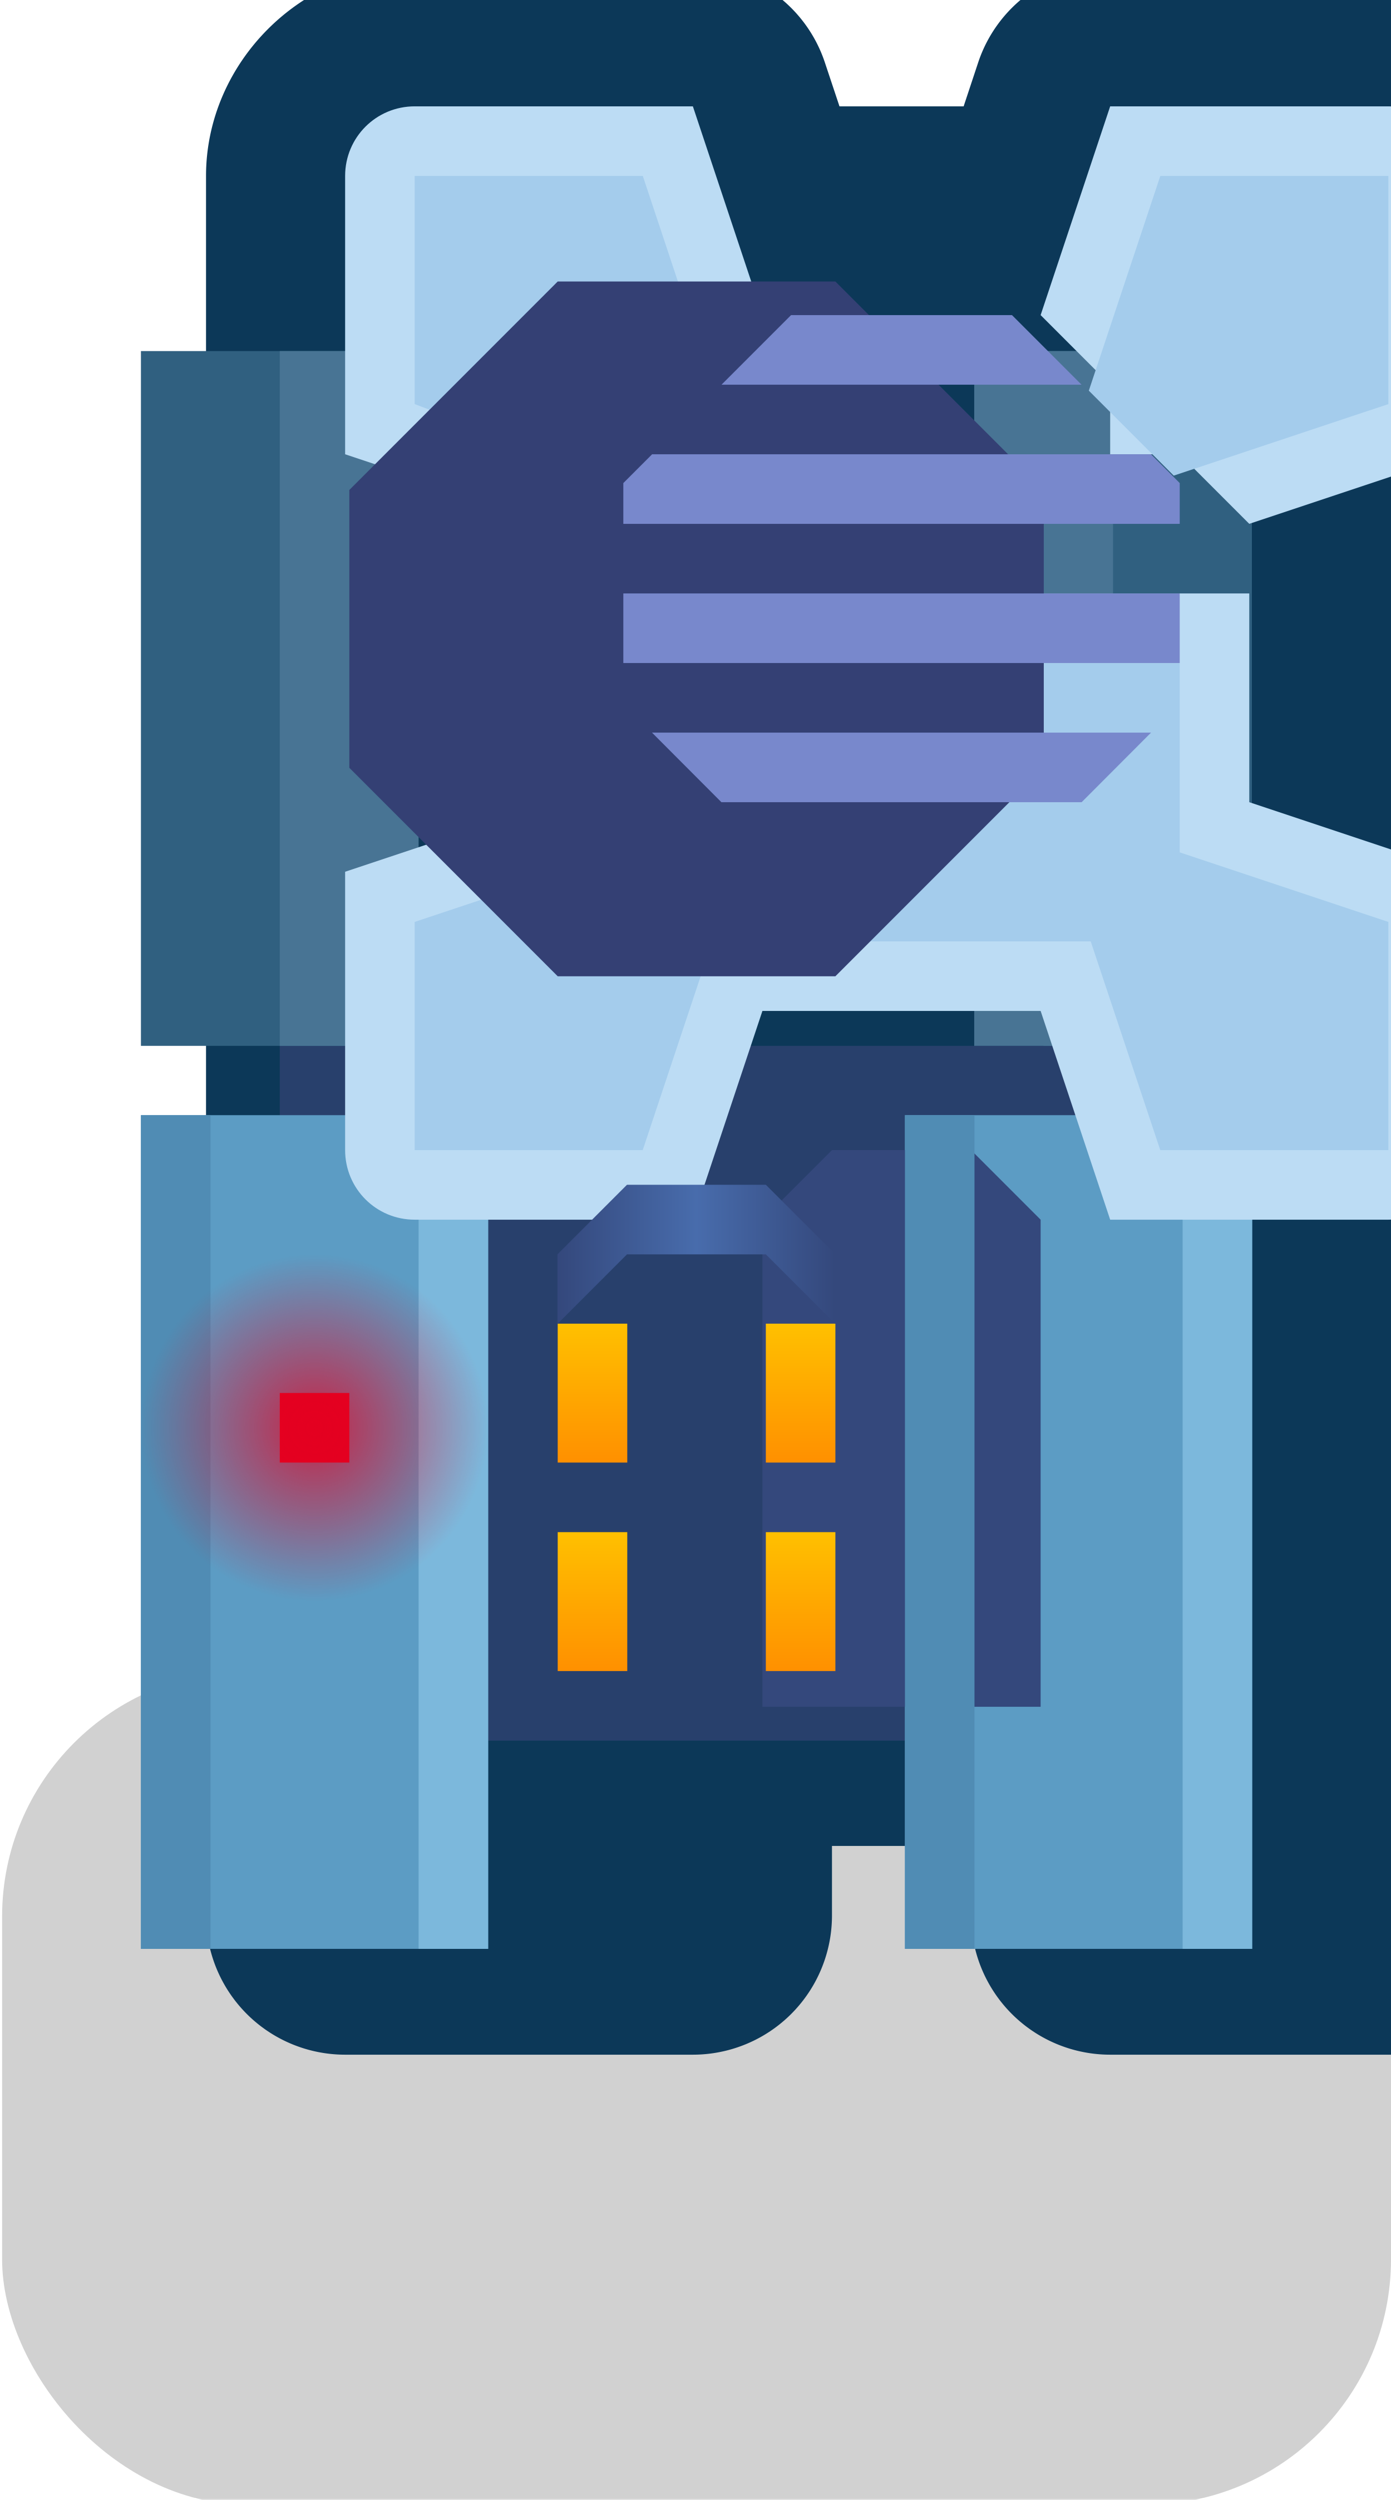 <?xml version="1.0" encoding="UTF-8" standalone="no"?>
<svg
   xmlns:dc="http://purl.org/dc/elements/1.1/"
   xmlns:cc="http://creativecommons.org/ns#"
   xmlns:rdf="http://www.w3.org/1999/02/22-rdf-syntax-ns#"
   xmlns:svg="http://www.w3.org/2000/svg"
   xmlns="http://www.w3.org/2000/svg"
   xmlns:xlink="http://www.w3.org/1999/xlink"
   xmlns:sodipodi="http://sodipodi.sourceforge.net/DTD/sodipodi-0.dtd"
   xmlns:inkscape="http://www.inkscape.org/namespaces/inkscape"
   width="0.265mm"
   height="0.476mm"
   viewBox="0 0 0.265 0.476"
   version="1.1"
   id="svg3893"
   inkscape:version="1.0 (4035a4fb49, 2020-05-01)"
   sodipodi:docname="computer.svg">
  <defs
     id="defs3887">
    <linearGradient
       gradientUnits="userSpaceOnUse"
       y2="-82.55"
       x2="495.565"
       y1="-83.079"
       x1="495.565"
       id="linearGradient3803"
       xlink:href="#linearGradient3801"
       inkscape:collect="always" />
    <linearGradient
       id="linearGradient3801"
       inkscape:collect="always">
      <stop
         id="stop3797"
         offset="0"
         style="stop-color:#ffc000;stop-opacity:1" />
      <stop
         id="stop3799"
         offset="1"
         style="stop-color:#ff9000;stop-opacity:1" />
    </linearGradient>
    <linearGradient
       gradientTransform="translate(0.794)"
       y2="-82.55"
       x2="495.565"
       y1="-83.079"
       x1="495.565"
       gradientUnits="userSpaceOnUse"
       id="linearGradient3807"
       xlink:href="#linearGradient3801"
       inkscape:collect="always" />
    <linearGradient
       gradientTransform="translate(0,0.794)"
       y2="-82.55"
       x2="495.565"
       y1="-83.079"
       x1="495.565"
       gradientUnits="userSpaceOnUse"
       id="linearGradient3815"
       xlink:href="#linearGradient3801"
       inkscape:collect="always" />
    <linearGradient
       y2="-82.55"
       x2="495.565"
       y1="-83.079"
       x1="495.565"
       gradientTransform="translate(0.794,0.794)"
       gradientUnits="userSpaceOnUse"
       id="linearGradient3813"
       xlink:href="#linearGradient3801"
       inkscape:collect="always" />
    <linearGradient
       gradientUnits="userSpaceOnUse"
       y2="-83.344"
       x2="496.623"
       y1="-83.344"
       x1="495.565"
       id="linearGradient3842"
       xlink:href="#linearGradient3840"
       inkscape:collect="always" />
    <linearGradient
       id="linearGradient3840"
       inkscape:collect="always">
      <stop
         id="stop3836"
         offset="0"
         style="stop-color:#34487c;stop-opacity:1" />
      <stop
         style="stop-color:#486cac;stop-opacity:1"
         offset="0.5"
         id="stop3844" />
      <stop
         id="stop3838"
         offset="1"
         style="stop-color:#34487c;stop-opacity:1" />
    </linearGradient>
    <radialGradient
       gradientUnits="userSpaceOnUse"
       r="0.661"
       fy="-82.682"
       fx="494.639"
       cy="-82.682"
       cx="494.639"
       id="radialGradient3149"
       xlink:href="#linearGradient3147"
       inkscape:collect="always" />
    <linearGradient
       id="linearGradient3147"
       inkscape:collect="always">
      <stop
         id="stop3143"
         offset="0"
         style="stop-color:#e40020;stop-opacity:0.76" />
      <stop
         id="stop3145"
         offset="1"
         style="stop-color:#e40020;stop-opacity:0;" />
    </linearGradient>
  </defs>
  <sodipodi:namedview
     id="base"
     pagecolor="#ffffff"
     bordercolor="#666666"
     borderopacity="1.0"
     inkscape:pageopacity="0.0"
     inkscape:pageshadow="2"
     inkscape:zoom="256"
     inkscape:cx="-0.36409979"
     inkscape:cy="1.2384221"
     inkscape:document-units="px"
     inkscape:current-layer="layer1"
     inkscape:document-rotation="0"
     showgrid="false"
     inkscape:window-width="1920"
     inkscape:window-height="1057"
     inkscape:window-x="-8"
     inkscape:window-y="-8"
     inkscape:window-maximized="1" />
  <g
     inkscape:label="Layer 1"
     inkscape:groupmode="layer"
     id="layer1"
     transform="translate(-161.396,-138.868)">
    <g
       transform="matrix(0.05,0,0,0.05,136.724,143.274)"
       id="g2881">
      <rect
         ry="0.935"
         y="-81.756"
         x="493.448"
         height="3.175"
         width="5.292"
         id="rect19227-0-4-8-3"
         style="opacity:1;fill:#000000;fill-opacity:0.18;fill-rule:nonzero;stroke:none;stroke-width:3.94;stroke-linecap:round;stroke-linejoin:round;stroke-miterlimit:4;stroke-dasharray:none;stroke-dashoffset:0;stroke-opacity:1;paint-order:markers stroke fill;filter:url(#filter1957)" />
      <path
         id="path3761"
         style="color:#000000;font-style:normal;font-variant:normal;font-weight:normal;font-stretch:normal;font-size:medium;line-height:normal;font-family:sans-serif;font-variant-ligatures:normal;font-variant-position:normal;font-variant-caps:normal;font-variant-numeric:normal;font-variant-alternates:normal;font-variant-east-asian:normal;font-feature-settings:normal;font-variation-settings:normal;text-indent:0;text-align:start;text-decoration:none;text-decoration-line:none;text-decoration-style:solid;text-decoration-color:#000000;letter-spacing:normal;word-spacing:normal;text-transform:none;writing-mode:lr-tb;direction:ltr;text-orientation:mixed;dominant-baseline:auto;baseline-shift:baseline;text-anchor:start;white-space:normal;shape-padding:0;shape-margin:0;inline-size:0;clip-rule:nonzero;display:inline;overflow:visible;visibility:visible;isolation:auto;mix-blend-mode:normal;color-interpolation:sRGB;color-interpolation-filters:linearRGB;solid-color:#000000;solid-opacity:1;vector-effect:none;fill:#0c3858;fill-opacity:1;fill-rule:nonzero;stroke:none;stroke-width:4;stroke-linecap:round;stroke-linejoin:round;stroke-miterlimit:4;stroke-dasharray:none;stroke-dashoffset:0;stroke-opacity:1;paint-order:markers stroke fill;color-rendering:auto;image-rendering:auto;shape-rendering:auto;text-rendering:auto;enable-background:accumulate;stop-color:#000000"
         d="m 1868,-333 c -1.627,0 -3,1.373 -3,3 v 2 2 6 2 1 1 11 a 2,2 0 0 0 2,2 h 5 a 2,2 0 0 0 2,-2 v -1 h 2 v 1 a 2,2 0 0 0 2,2 h 5 a 2,2 0 0 0 2,-2 v -11 -1 -1 -2 -6 -2 -2 c 0,-1.627 -1.373,-3 -3,-3 h -4 a 2,2 0 0 0 -1.897,1.367 L 1875.893,-331 h -1.785 l -0.211,-0.633 A 2,2 0 0 0 1872,-333 Z"
         transform="scale(0.265)" />
      <rect
         y="-84.137"
         x="494.506"
         height="2.646"
         width="3.175"
         id="rect3728"
         style="opacity:1;fill:#28406c;fill-opacity:1;stroke:none;stroke-width:1.497;stroke-linecap:round;paint-order:markers stroke fill" />
      <rect
         y="-83.873"
         x="493.977"
         height="3.175"
         width="1.323"
         id="rect3641"
         style="opacity:1;fill:#5c9cc4;fill-opacity:1;stroke:none;stroke-width:1.058;stroke-linecap:round;paint-order:markers stroke fill" />
      <rect
         y="-83.873"
         x="493.977"
         height="3.175"
         width="0.265"
         id="rect3643"
         style="opacity:1;fill:#508cb4;fill-opacity:1;stroke:none;stroke-width:1.058;stroke-linecap:round;paint-order:markers stroke fill" />
      <rect
         y="-83.873"
         x="495.035"
         height="3.175"
         width="0.265"
         id="rect3645"
         style="opacity:1;fill:#7cb8dc;fill-opacity:1;stroke:none;stroke-width:1.058;stroke-linecap:round;paint-order:markers stroke fill" />
      <rect
         y="-86.783"
         x="493.977"
         height="2.646"
         width="0.794"
         id="rect3637"
         style="opacity:1;fill:#306080;fill-opacity:1;stroke:none;stroke-width:1.058;stroke-linecap:round;paint-order:markers stroke fill" />
      <rect
         y="-86.783"
         x="494.506"
         height="2.646"
         width="0.529"
         id="rect3639"
         style="opacity:1;fill:#487494;fill-opacity:1;stroke:none;stroke-width:1.497;stroke-linecap:round;paint-order:markers stroke fill" />
      <rect
         style="opacity:1;fill:#306080;fill-opacity:1;stroke:none;stroke-width:1.058;stroke-linecap:round;paint-order:markers stroke fill"
         id="rect3712"
         width="0.794"
         height="2.646"
         x="-498.21"
         y="-86.783"
         transform="scale(-1,1)" />
      <rect
         style="opacity:1;fill:#487494;fill-opacity:1;stroke:none;stroke-width:1.497;stroke-linecap:round;paint-order:markers stroke fill"
         id="rect3714"
         width="0.529"
         height="2.646"
         x="-497.681"
         y="-86.783"
         transform="scale(-1,1)" />
      <rect
         style="opacity:1;fill:#5c9cc4;fill-opacity:1;stroke:none;stroke-width:1.058;stroke-linecap:round;paint-order:markers stroke fill"
         id="rect3726"
         width="1.323"
         height="3.175"
         x="496.888"
         y="-83.873" />
      <path
         id="rect3768"
         style="opacity:1;fill:#34487c;fill-opacity:1;stroke:none;stroke-width:2.309;stroke-linecap:round;paint-order:markers stroke fill"
         d="m 1873,-315 v 7 h 4 v -7 l -1,-1 h -2 z"
         transform="scale(0.265)"
         sodipodi:nodetypes="ccccccc" />
      <rect
         style="opacity:1;fill:#e40020;fill-opacity:1;stroke:none;stroke-width:1.058;stroke-linecap:round;stroke-linejoin:round;stroke-miterlimit:4;stroke-dasharray:none;paint-order:markers stroke fill"
         id="rect3787"
         width="0.265"
         height="0.265"
         x="494.506"
         y="-82.815" />
      <rect
         style="opacity:1;fill:url(#linearGradient3803);fill-opacity:1;stroke:none;stroke-width:1.058;stroke-linecap:round;stroke-linejoin:round;stroke-miterlimit:4;stroke-dasharray:none;paint-order:markers stroke fill"
         id="rect3789"
         width="0.265"
         height="0.529"
         x="495.565"
         y="-83.079" />
      <rect
         y="-83.079"
         x="496.358"
         height="0.529"
         width="0.265"
         id="rect3805"
         style="opacity:1;fill:url(#linearGradient3807);fill-opacity:1;stroke:none;stroke-width:1.058;stroke-linecap:round;stroke-linejoin:round;stroke-miterlimit:4;stroke-dasharray:none;paint-order:markers stroke fill" />
      <rect
         y="-82.285"
         x="495.565"
         height="0.529"
         width="0.265"
         id="rect3809"
         style="opacity:1;fill:url(#linearGradient3815);fill-opacity:1;stroke:none;stroke-width:1.058;stroke-linecap:round;stroke-linejoin:round;stroke-miterlimit:4;stroke-dasharray:none;paint-order:markers stroke fill" />
      <rect
         style="opacity:1;fill:url(#linearGradient3813);fill-opacity:1;stroke:none;stroke-width:1.058;stroke-linecap:round;stroke-linejoin:round;stroke-miterlimit:4;stroke-dasharray:none;paint-order:markers stroke fill"
         id="rect3811"
         width="0.265"
         height="0.529"
         x="496.358"
         y="-82.285" />
      <rect
         style="opacity:1;fill:#508cb4;fill-opacity:1;stroke:none;stroke-width:1.058;stroke-linecap:round;paint-order:markers stroke fill"
         id="rect3817"
         width="0.265"
         height="3.175"
         x="496.888"
         y="-83.873" />
      <rect
         style="opacity:1;fill:#7cb8dc;fill-opacity:1;stroke:none;stroke-width:1.058;stroke-linecap:round;paint-order:markers stroke fill"
         id="rect3819"
         width="0.265"
         height="3.175"
         x="497.946"
         y="-83.873" />
      <path
         id="path3625"
         style="opacity:1;fill:#bcdcf4;fill-opacity:1;stroke:none;stroke-width:1px;stroke-linecap:butt;stroke-linejoin:miter;stroke-opacity:1"
         d="m 1868,-331 c -0.554,0 -1,0.446 -1,1 v 4 l 3,1 1,-1 h 1 v -1 l 1,-1 -1,-3 z m 10,0 -1,3 1,1 v 1 h 1 l 1,1 3,-1 v -4 c 0,-0.554 -0.446,-1 -1,-1 z m -8,7 v 3 l -3,1 v 4 c 0,0.554 0.446,1 1,1 h 4 l 1,-3 h 4 l 1,3 h 4 c 0.554,0 1,-0.446 1,-1 v -4 l -3,-1 v -3 z"
         transform="scale(0.265)" />
      <path
         id="path3730"
         style="opacity:1;fill:#a4ccec;fill-opacity:1;stroke:none;stroke-width:1px;stroke-linecap:butt;stroke-linejoin:miter;stroke-opacity:1"
         d="m 1868,-330 v 3.279 l 3,1.135 1.307,-1.328 -1.027,-3.086 z m 10.721,0 -1.028,3.086 1.221,1.221 3.086,-1.028 V -330 Z m -7.721,7 v 2.721 l -3,1 V -316 h 3.279 l 1,-3 h 5.441 l 1,3 H 1882 v -3.279 l -3,-1 V -323 Z"
         transform="scale(0.265)"
         sodipodi:nodetypes="ccccccccccccccccccccccccc" />
      <path
         id="path3627"
         d="m 494.771,-86.254 0.794,-0.794 h 1.058 l 0.794,0.794 v 1.058 l -0.794,0.794 h -1.058 l -0.794,-0.794 z"
         style="opacity:1;fill:#344074;fill-opacity:1;stroke:none;stroke-width:0.265px;stroke-linecap:butt;stroke-linejoin:miter;stroke-opacity:1" />
      <path
         id="rect3629"
         style="opacity:1;fill:#7888cc;fill-opacity:1;stroke:none;stroke-width:4;stroke-linecap:round;paint-order:markers stroke fill"
         d="m 1873.412,-328 -1,1 h 5.176 l -1,-1 z m -1.998,2 -0.414,0.414 V -325 h 8 v -0.586 L 1878.586,-326 Z m -0.414,2 v 1 h 8 v -1 z m 0.412,2 0.998,1 h 5.18 l 0.998,-1 z"
         transform="scale(0.265)"
         sodipodi:nodetypes="cccccccccccccccccccccc" />
      <path
         d="m 495.829,-83.608 -0.265,0.265 v 0.265 l 0.265,-0.265 h 0.529 l 0.265,0.265 v -0.265 l -0.265,-0.265 z"
         style="opacity:1;fill:url(#linearGradient3842);fill-opacity:1;stroke:none;stroke-width:0.611;stroke-linecap:round;paint-order:markers stroke fill"
         id="path3782" />
      <rect
         y="-83.344"
         x="493.977"
         height="1.323"
         width="1.323"
         id="rect3073"
         style="opacity:1;mix-blend-mode:normal;fill:url(#radialGradient3149);fill-opacity:1;stroke:none;stroke-width:5.292;stroke-linecap:round;stroke-linejoin:round;stroke-miterlimit:4;stroke-dasharray:none;paint-order:markers stroke fill" />
    </g>
  </g>
</svg>
